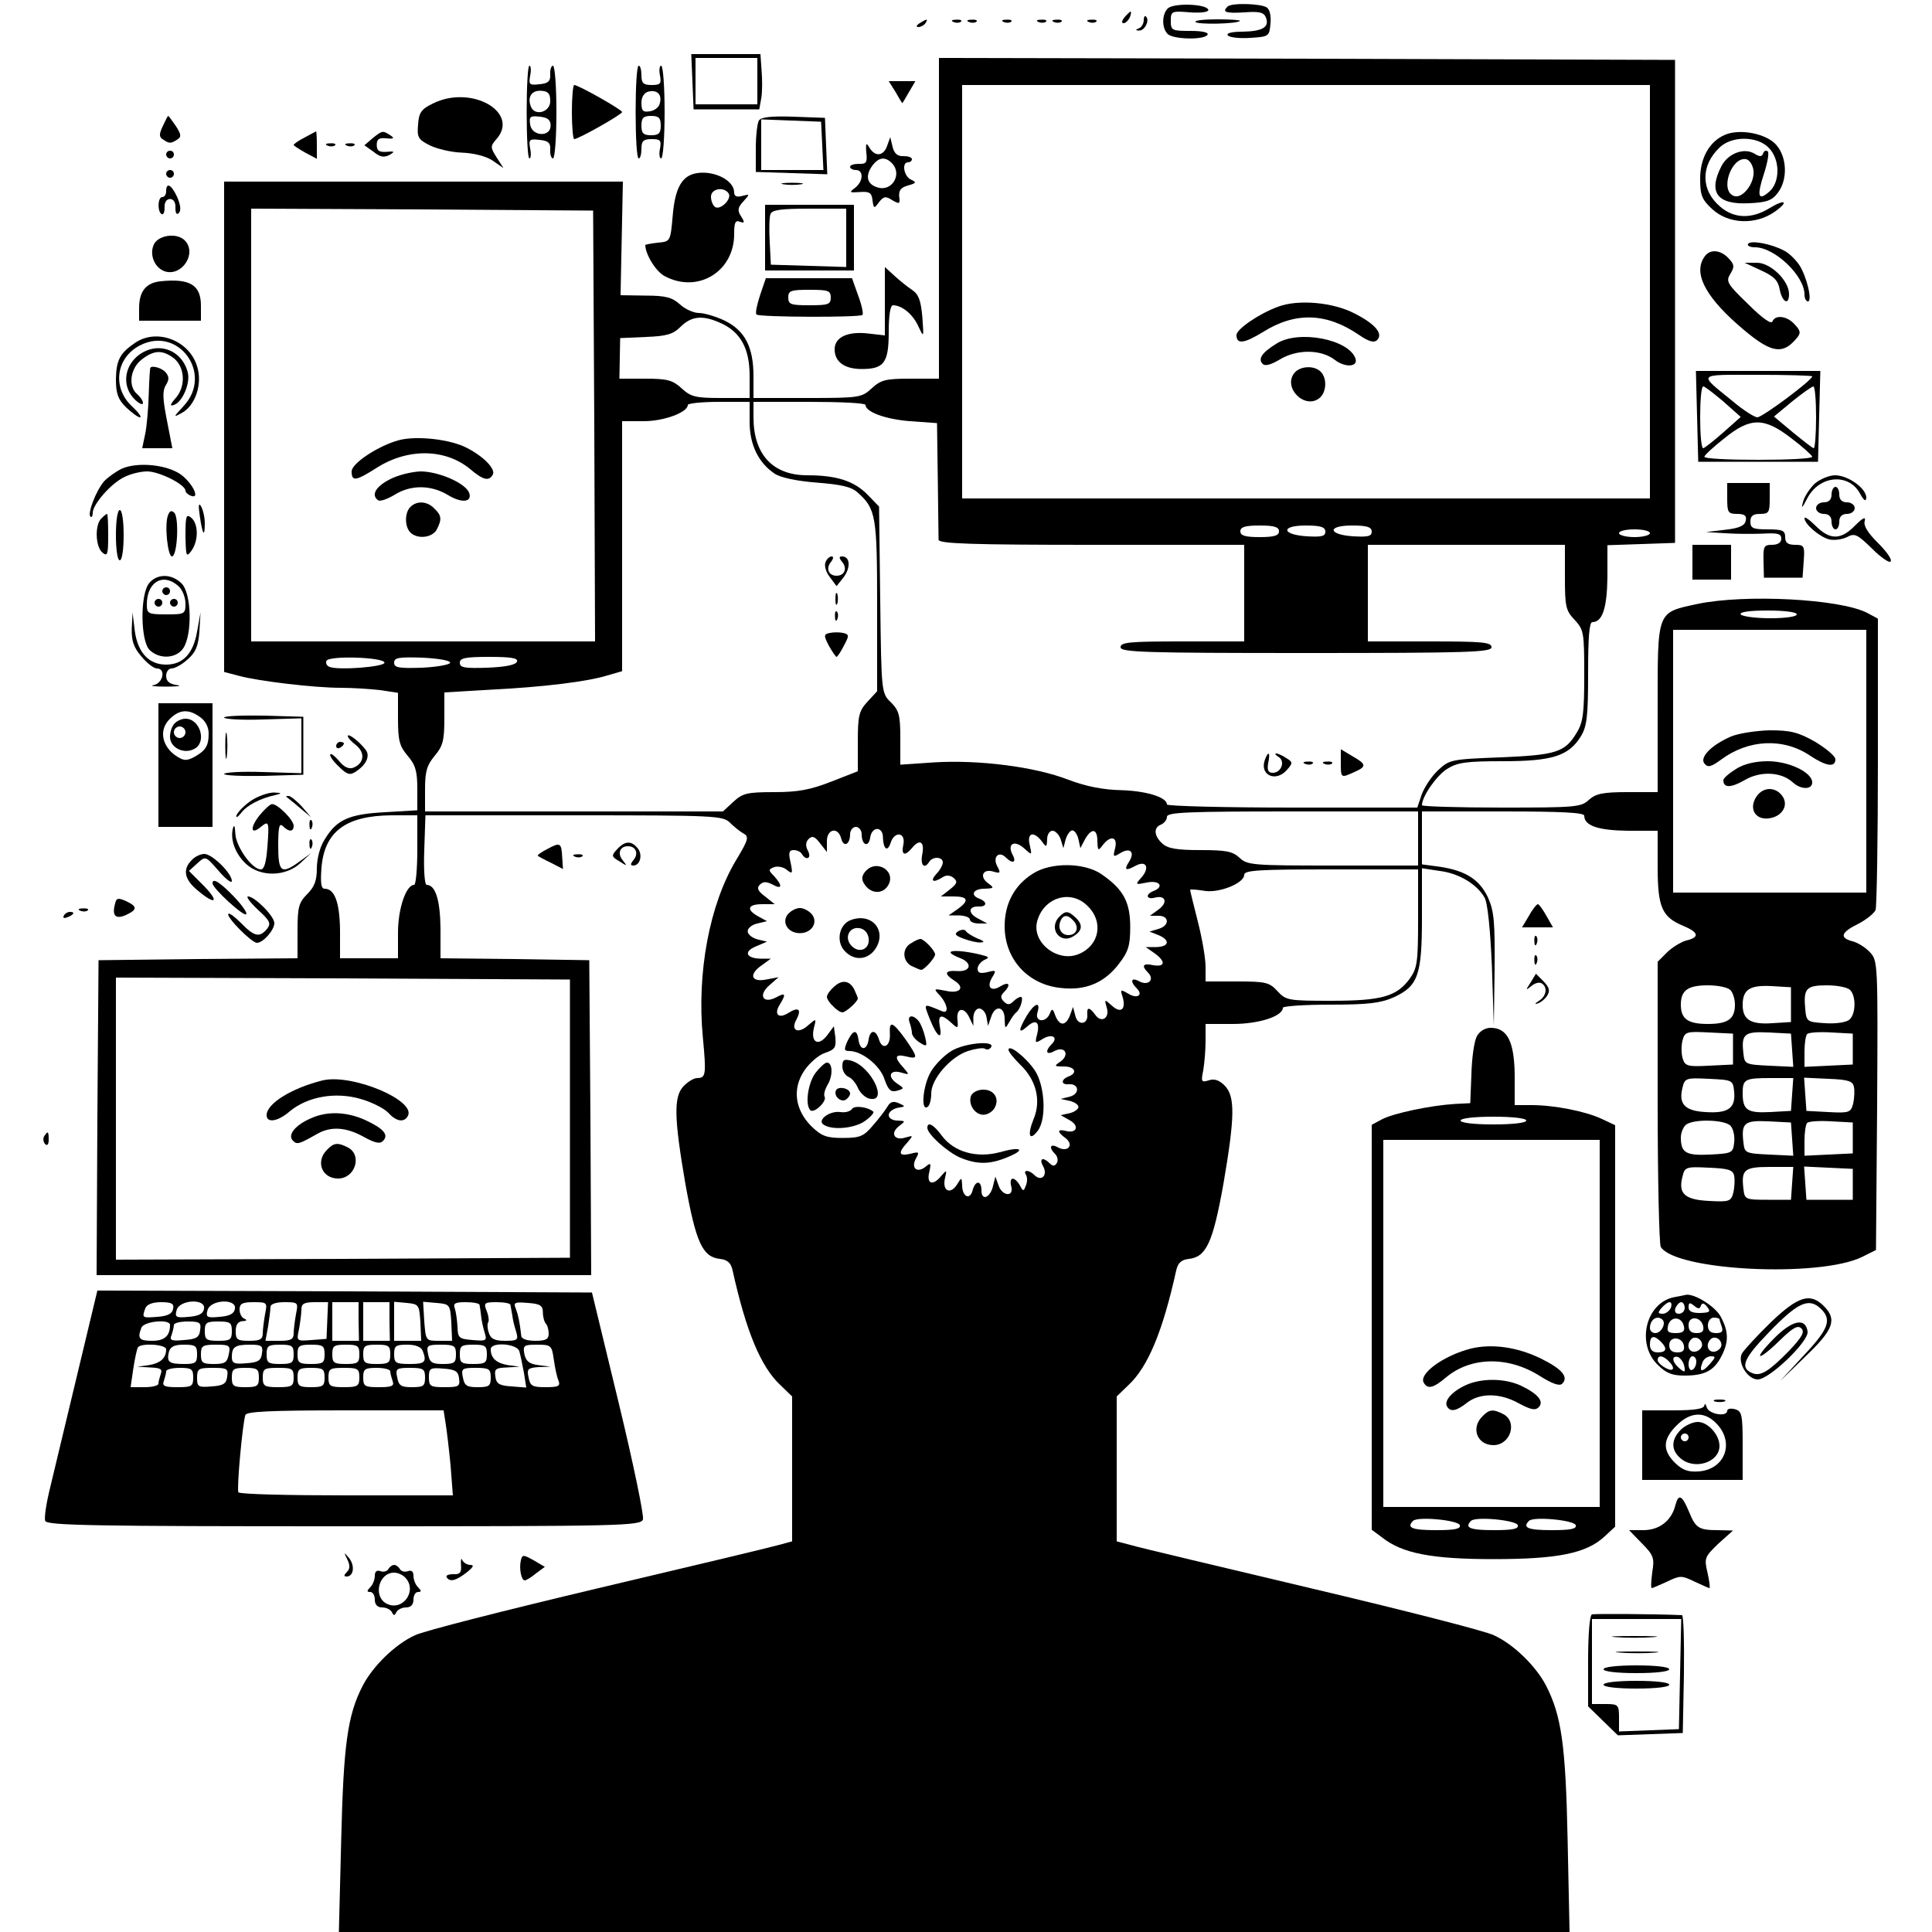 <?xml version="1.0" standalone="no"?>
<!DOCTYPE svg PUBLIC "-//W3C//DTD SVG 20010904//EN"
 "http://www.w3.org/TR/2001/REC-SVG-20010904/DTD/svg10.dtd">
<svg version="1.0" xmlns="http://www.w3.org/2000/svg"
 width="500pt" height="500pt" viewBox="0 0 500 500"
 preserveAspectRatio="xMidYMid meet">

<g transform="translate(0,500) scale(0.1,-0.1)"
fill="#000000" stroke="none">
<path d="M3022 4978 c-15 -15 -16 -50 0 -66 14 -14 94 -16 103 -2 4 6 -13 10
-44 10 -48 0 -51 1 -51 26 0 25 2 26 50 22 30 -2 49 1 47 7 -5 15 -90 18 -105
3z"/>
<path d="M3177 4983 c-15 -14 -5 -18 43 -15 39 3 51 0 56 -13 10 -25 -8 -36
-60 -37 -29 0 -44 -4 -38 -10 5 -5 31 -8 58 -6 48 3 49 4 52 37 2 20 -2 37
-10 42 -16 10 -92 12 -101 2z"/>
<path d="M2910 4955 c-7 -9 -8 -15 -2 -15 5 0 12 7 16 15 3 8 4 15 2 15 -2 0
-9 -7 -16 -15z"/>
<path d="M2960 4948 c0 -9 -6 -19 -12 -21 -10 -4 -10 -6 0 -6 14 -1 28 26 18
36 -3 4 -6 -1 -6 -9z"/>
<path d="M2380 4940 c-9 -6 -10 -10 -3 -10 6 0 15 5 18 10 8 12 4 12 -15 0z"/>
<path d="M2468 4943 c7 -3 16 -2 19 1 4 3 -2 6 -13 5 -11 0 -14 -3 -6 -6z"/>
<path d="M2508 4943 c7 -3 16 -2 19 1 4 3 -2 6 -13 5 -11 0 -14 -3 -6 -6z"/>
<path d="M2598 4943 c7 -3 16 -2 19 1 4 3 -2 6 -13 5 -11 0 -14 -3 -6 -6z"/>
<path d="M2688 4943 c7 -3 16 -2 19 1 4 3 -2 6 -13 5 -11 0 -14 -3 -6 -6z"/>
<path d="M2728 4943 c7 -3 16 -2 19 1 4 3 -2 6 -13 5 -11 0 -14 -3 -6 -6z"/>
<path d="M2818 4943 c7 -3 16 -2 19 1 4 3 -2 6 -13 5 -11 0 -14 -3 -6 -6z"/>
<path d="M3094 4943 c7 -7 108 -5 115 3 2 2 -24 4 -59 4 -35 0 -60 -3 -56 -7z"/>
<path d="M1792 4789 l3 -72 85 0 85 0 5 28 c3 16 3 48 1 72 l-3 43 -89 0 -90
0 3 -71z m168 1 l0 -60 -80 0 -80 0 0 60 0 60 80 0 80 0 0 -60z"/>
<path d="M2430 4435 l0 -415 -74 0 c-64 0 -76 -3 -100 -25 -26 -24 -32 -25
-167 -25 l-139 0 0 56 c0 76 -22 118 -74 144 -23 11 -54 20 -67 20 -14 0 -36
10 -49 22 -20 18 -36 23 -89 23 l-65 1 3 147 3 147 -516 0 -516 0 0 -635 0
-634 38 -10 c52 -14 196 -31 263 -31 31 0 77 -3 103 -6 l46 -7 0 -67 c0 -57 4
-71 25 -96 20 -23 25 -40 25 -85 l0 -56 -84 -5 c-93 -5 -125 -19 -156 -71 -12
-18 -20 -50 -20 -74 0 -32 -6 -48 -25 -67 -22 -22 -25 -34 -25 -95 l0 -71
-257 -2 -258 -3 -3 -407 -2 -408 640 0 640 0 -2 408 -3 407 -192 3 -193 2 0
78 c-1 73 -13 112 -36 112 -5 0 -8 40 -6 90 l3 90 385 0 c363 0 385 -1 403
-19 10 -10 26 -23 35 -28 15 -8 13 -16 -19 -69 -69 -115 -102 -292 -86 -459 9
-96 8 -105 -15 -105 -8 0 -23 -9 -34 -20 -27 -27 -26 -81 4 -255 27 -150 44
-188 89 -193 20 -2 29 -11 33 -30 35 -158 73 -249 123 -296 l31 -30 0 -187 0
-188 -37 -10 c-21 -6 -231 -56 -468 -112 -236 -56 -449 -110 -471 -121 -51
-23 -109 -80 -135 -130 -40 -77 -50 -154 -56 -400 l-6 -238 1593 0 1592 0 -5
238 c-5 246 -16 322 -56 400 -26 50 -84 107 -135 130 -22 11 -234 65 -471 121
-236 56 -447 106 -467 112 l-38 10 0 188 0 187 31 30 c50 47 88 138 123 296 4
19 13 28 33 30 45 5 62 43 89 193 30 175 31 228 3 256 -14 14 -27 18 -41 13
-19 -6 -20 -3 -14 26 3 18 6 52 6 76 l0 44 71 0 c67 0 129 20 129 42 0 4 55 8
123 8 98 0 130 4 164 19 63 29 73 57 73 207 l0 127 46 -7 c50 -6 97 -35 116
-69 8 -13 15 -84 19 -177 l5 -155 2 145 c1 123 -1 151 -17 187 -22 47 -58 70
-126 80 l-45 6 0 68 0 69 210 0 c151 0 210 -3 210 -11 0 -26 36 -38 113 -39
l77 0 0 -93 c0 -105 11 -130 66 -153 41 -17 43 -30 8 -38 -14 -4 -37 -18 -50
-31 l-24 -24 0 -363 c0 -200 4 -368 8 -375 39 -62 410 -80 521 -26 l36 18 3
374 c2 369 2 375 -19 397 -11 12 -32 25 -45 28 -34 9 -30 23 15 45 21 11 41
27 45 36 3 9 6 183 6 386 l0 368 -28 15 c-70 36 -315 49 -439 23 -106 -23
-103 -15 -103 -269 l0 -218 -78 0 c-64 0 -82 -4 -100 -20 -20 -19 -35 -20
-227 -20 -113 0 -205 3 -205 6 0 23 38 77 65 94 27 17 50 20 145 20 128 0 170
14 201 64 16 26 19 52 19 164 0 92 3 132 11 132 26 0 38 36 39 117 l0 82 88 3
87 3 0 625 0 625 -952 3 -953 2 0 -415z m1840 -190 l0 -535 -890 0 -890 0 0
535 0 535 890 0 890 0 0 -535z m-2732 -347 l2 -558 -445 0 -445 0 0 560 0 560
443 -2 442 -3 3 -557z m329 265 c50 -23 73 -66 73 -135 l0 -58 -74 0 c-66 0
-78 3 -102 25 -23 21 -36 25 -94 25 l-67 0 1 53 1 52 67 3 c53 2 70 7 89 26
29 29 59 31 106 9z m73 -255 c0 -59 23 -106 65 -134 15 -10 57 -19 109 -23 64
-5 90 -11 106 -26 47 -42 50 -61 50 -294 l0 -220 -25 -27 c-22 -24 -25 -36
-25 -104 l0 -76 -69 -27 c-54 -21 -86 -27 -147 -27 -71 0 -82 -3 -106 -25
l-27 -25 -386 0 -385 0 0 58 c0 46 5 62 25 86 21 25 25 39 25 97 l0 67 118 7
c140 7 252 21 304 37 l38 11 0 324 0 323 56 0 c53 0 114 23 114 42 0 4 36 8
80 8 l80 0 0 -52z m300 44 c0 -18 51 -37 115 -42 l70 -5 2 -145 c1 -80 2 -151
2 -157 1 -10 87 -13 396 -13 l395 0 0 -125 0 -125 -160 0 c-136 0 -160 -2
-160 -15 0 -13 60 -15 480 -15 420 0 480 2 480 15 0 13 -24 15 -160 15 l-160
0 0 125 0 125 255 0 255 0 0 -84 c0 -75 2 -86 25 -110 24 -26 25 -33 25 -144
0 -98 -3 -122 -20 -149 -30 -50 -53 -57 -197 -63 -129 -5 -132 -6 -162 -34
-17 -16 -35 -44 -42 -63 l-11 -33 -324 0 c-178 0 -324 4 -324 8 0 19 -54 35
-117 37 -47 1 -90 9 -138 27 -87 34 -233 52 -347 45 l-88 -6 0 68 c0 59 -3 72
-24 93 -25 24 -25 25 -28 265 l-3 242 -29 30 c-35 36 -80 51 -157 51 -89 0
-139 54 -139 150 l0 40 145 0 c80 0 145 -3 145 -8z m1070 -327 c0 -11 -12 -15
-50 -15 -38 0 -50 4 -50 15 0 11 12 15 50 15 38 0 50 -4 50 -15z m120 -1 c0
-12 -10 -14 -47 -12 -66 4 -70 28 -4 28 39 0 51 -4 51 -16z m120 0 c0 -12 -10
-14 -47 -12 -66 4 -70 28 -4 28 39 0 51 -4 51 -16z m720 -4 c0 -5 -18 -10 -40
-10 -22 0 -40 5 -40 10 0 6 18 10 40 10 22 0 40 -4 40 -10z m380 -210 c0 -6
-30 -10 -69 -10 -39 0 -73 5 -76 10 -4 6 22 10 69 10 44 0 76 -4 76 -10z m180
-380 l0 -340 -250 0 -250 0 0 340 0 340 250 0 250 0 0 -340z m-3835 255 c0
-11 -119 -20 -142 -11 -8 3 -11 11 -8 16 8 14 150 9 150 -5z m170 0 c0 -5 -33
-11 -72 -13 -61 -2 -73 0 -73 13 0 13 12 15 73 13 39 -2 72 -7 72 -13z m173 3
c-3 -9 -30 -14 -76 -16 -60 -2 -72 0 -72 13 0 12 14 15 76 15 56 0 75 -3 72
-12z m2332 -458 l0 -70 -220 0 c-207 0 -222 1 -242 20 -18 17 -36 20 -102 20
-60 0 -84 4 -98 17 -22 20 -23 42 -3 49 8 4 15 12 15 20 0 12 54 14 325 14
l325 0 0 -70z m-2590 -30 c0 -49 -4 -90 -8 -90 -21 0 -42 -61 -42 -124 l0 -66
-75 0 -75 0 0 73 c-1 72 -14 107 -40 107 -9 0 -11 15 -8 55 8 93 63 134 181
135 l67 0 0 -90z m1150 41 c0 -29 18 -35 22 -9 4 30 33 30 33 1 1 -31 12 -39
20 -14 10 31 39 27 33 -4 -6 -28 3 -32 22 -10 20 25 33 17 27 -15 -6 -29 5
-41 18 -20 9 14 35 13 35 -2 0 -6 -7 -20 -17 -30 -17 -19 -8 -24 17 -8 9 6 19
5 28 -2 11 -10 9 -15 -10 -30 l-23 -18 33 0 c38 0 41 -11 10 -33 l-23 -16 28
0 c15 -1 27 -5 27 -11 0 -5 10 -10 23 -10 l22 0 -24 13 c-26 13 -26 32 2 31
21 -1 23 12 2 20 -25 9 -17 26 13 26 25 1 26 2 8 15 -22 17 -12 38 16 29 17
-5 18 -3 9 14 -13 24 4 41 22 23 18 -18 29 -13 17 8 -14 28 6 38 31 15 20 -18
20 -18 14 9 -8 32 10 37 31 10 12 -17 13 -16 14 5 0 12 6 22 14 22 7 0 17 -10
21 -22 l7 -23 6 23 c4 13 12 23 17 23 6 0 13 -10 16 -23 l5 -23 12 23 c17 30
32 28 32 -5 1 -25 2 -26 14 -10 20 26 39 22 32 -8 -6 -23 -5 -24 13 -13 26 16
39 3 23 -22 -14 -22 -9 -25 18 -10 27 14 36 -6 14 -31 -17 -19 -16 -19 14 -13
33 7 46 -11 17 -22 -22 -9 -18 -23 4 -17 28 7 34 -13 9 -31 l-22 -16 22 0 c29
0 29 -26 0 -34 l-23 -7 23 -9 c31 -13 28 -30 -5 -31 l-28 0 23 -16 c29 -21 28
-36 -3 -31 -27 6 -32 -1 -14 -19 18 -18 1 -35 -22 -23 -21 12 -26 1 -7 -18 18
-18 0 -28 -23 -13 -19 11 -20 10 -14 -8 10 -33 -4 -45 -27 -24 -20 18 -20 17
-14 -4 9 -27 -13 -42 -29 -20 -15 21 -23 22 -21 1 2 -26 -25 -29 -31 -3 l-6
23 -8 -22 c-11 -28 -27 -28 -38 0 -6 18 -9 19 -14 5 -10 -25 -40 -22 -32 3 9
30 -8 24 -28 -9 -22 -38 -22 -48 1 -28 23 21 34 12 26 -20 -6 -23 -5 -24 14
-12 24 15 42 5 24 -13 -19 -19 -14 -30 7 -18 27 14 40 -9 16 -27 -18 -12 -17
-13 8 -13 29 0 37 -17 12 -26 -20 -8 -19 -22 1 -20 27 2 29 -25 3 -32 l-24 -6
23 -5 c13 -3 23 -10 23 -16 0 -5 -10 -13 -23 -16 l-23 -5 23 -13 c26 -14 19
-35 -9 -28 -23 6 -24 -2 -2 -18 23 -17 8 -38 -18 -25 -21 12 -26 1 -8 -17 6
-6 8 -17 4 -23 -5 -8 -10 -9 -18 -1 -18 18 -29 13 -17 -8 12 -23 -5 -40 -23
-22 -14 14 -30 14 -22 1 4 -6 4 -19 0 -28 -6 -16 -7 -16 -16 1 -14 23 -28 22
-22 -3 8 -29 -24 -26 -33 3 l-8 22 -6 -24 c-7 -31 -30 -40 -30 -12 0 27 -16
27 -23 0 -7 -26 -27 -16 -27 14 -1 20 -2 20 -11 5 -17 -30 -40 -23 -34 10 6
25 5 25 -8 10 -22 -28 -40 -23 -32 9 5 23 4 25 -9 14 -22 -18 -39 -5 -26 20
10 18 9 19 -14 13 -30 -7 -33 2 -8 29 16 19 16 19 -5 13 -28 -9 -40 11 -17 29
18 14 18 14 -3 15 -13 0 -23 6 -23 14 0 8 10 16 23 19 21 3 21 4 3 12 -15 6
-22 4 -30 -10 -6 -10 -23 -32 -38 -49 -23 -27 -33 -31 -77 -31 -43 0 -55 5
-82 31 -42 43 -49 97 -17 144 13 19 37 40 53 45 26 9 29 14 27 40 l-4 29 -17
-23 c-23 -30 -43 -19 -35 17 7 27 7 27 -14 9 -26 -24 -47 -14 -31 14 14 27 6
34 -20 18 -26 -17 -39 -4 -23 21 17 28 15 32 -9 19 -34 -18 -48 5 -18 31 l24
21 -32 -6 c-40 -8 -46 14 -10 38 l22 16 -27 0 c-38 1 -44 19 -11 32 l28 12
-25 6 c-14 4 -25 13 -25 21 0 8 11 17 25 20 l25 6 -22 12 c-33 18 -28 32 10
32 l32 0 -25 20 c-19 14 -22 22 -14 30 9 9 17 9 33 1 25 -14 27 -4 5 21 -16
16 -16 18 0 24 9 3 24 0 32 -7 15 -12 16 -10 10 19 -6 25 -4 32 8 32 8 0 18
-4 21 -10 12 -19 26 -11 16 8 -7 13 -6 23 2 31 9 9 16 6 29 -11 l18 -23 0 28
c0 32 29 38 37 7 6 -24 23 -16 23 11 0 10 7 19 15 19 8 0 15 -9 15 -19z m1440
-217 c0 -113 -2 -129 -21 -156 -34 -47 -73 -58 -204 -58 -111 0 -117 1 -139
25 -21 23 -31 25 -105 25 l-81 0 0 38 c0 22 -9 74 -20 117 -11 43 -20 80 -20
82 0 2 15 1 34 -2 39 -8 106 19 106 41 0 12 40 14 225 14 l225 0 0 -126z
m-2195 -519 l0 -360 -587 -3 -588 -2 0 365 0 365 588 -2 587 -3 0 -360z m3003
333 c7 -7 12 -24 12 -38 0 -37 -18 -50 -70 -50 -52 0 -70 13 -70 50 0 37 18
50 70 50 25 0 51 -5 58 -12z m157 -38 l0 -45 -48 -3 c-56 -4 -77 9 -77 47 0
40 18 52 75 49 l50 -3 0 -45z m153 38 c16 -16 15 -63 -2 -77 -8 -7 -36 -11
-63 -9 -46 3 -48 4 -51 36 -5 54 2 62 56 62 26 0 53 -5 60 -12z m-303 -153 l0
-40 -62 -3 c-55 -3 -62 -1 -68 18 -4 12 -4 33 -1 46 6 24 10 25 69 22 l62 -3
0 -40z m153 -3 l3 -43 -63 3 c-61 3 -63 4 -66 31 -6 51 2 58 65 55 l58 -3 3
-43z m157 3 l0 -40 -62 -3 -63 -3 0 39 c0 21 3 42 7 46 4 4 32 6 63 4 l55 -3
0 -40z m-307 -111 c4 -42 -16 -56 -74 -52 -54 3 -70 21 -60 62 6 26 9 27 69
24 61 -3 62 -3 65 -34z m150 -6 l-3 -43 -54 -3 c-59 -3 -71 5 -71 49 0 36 6
39 72 39 l59 0 -3 -42z m160 19 c2 -10 1 -30 -2 -43 -6 -23 -10 -25 -64 -22
l-57 3 -3 43 -3 43 63 -3 c52 -2 63 -6 66 -21z m-319 -101 c7 -8 11 -27 9 -43
-3 -27 -6 -28 -62 -31 -62 -3 -76 4 -76 44 0 11 5 25 12 32 17 17 103 15 117
-2z m159 -34 l3 -43 -63 3 c-61 3 -63 4 -66 31 -6 51 2 58 65 55 l58 -3 3 -43z
m157 3 l0 -40 -62 -3 -63 -3 0 39 c0 21 3 42 7 46 4 4 32 6 63 4 l55 -3 0 -40z
m-307 -98 c2 -10 1 -30 -2 -43 -6 -23 -10 -25 -63 -22 -63 3 -80 19 -69 62 6
26 9 27 69 24 51 -2 62 -6 65 -21z m150 -19 l-3 -43 -60 0 c-58 0 -60 1 -63
28 -6 50 2 57 68 57 l61 0 -3 -42z m157 -3 l0 -40 -60 0 -60 0 -3 43 -3 43 63
-3 63 -3 0 -40z"/>
<path d="M3307 4206 c-49 -18 -107 -58 -107 -73 0 -25 20 -22 69 8 83 52 163
50 247 -7 26 -18 40 -22 48 -14 16 16 -4 41 -57 68 -56 30 -148 38 -200 18z"/>
<path d="M3304 4111 c-39 -24 -49 -40 -36 -53 6 -6 21 -2 43 11 45 28 108 27
143 0 27 -21 61 -19 54 3 -17 50 -147 75 -204 39z"/>
<path d="M3350 4035 c-31 -38 27 -96 65 -65 18 15 20 51 3 68 -17 17 -53 15
-68 -3z"/>
<path d="M1033 3861 c-53 -14 -123 -60 -123 -81 0 -27 11 -25 66 10 81 51 178
49 242 -5 32 -27 47 -31 57 -14 9 14 -22 47 -67 70 -42 22 -129 32 -175 20z"/>
<path d="M1008 3759 c-37 -19 -48 -41 -29 -54 6 -3 25 4 43 15 42 26 94 25
137 -1 36 -22 64 -19 55 6 -10 25 -79 55 -126 55 -24 -1 -60 -10 -80 -21z"/>
<path d="M1062 3688 c-15 -15 -15 -51 0 -66 18 -18 56 -14 68 7 14 27 13 37
-6 55 -18 19 -45 21 -62 4z"/>
<path d="M2136 3544 c-3 -9 2 -26 12 -38 l17 -23 19 24 c18 25 16 53 -5 53 -8
0 -8 -4 1 -15 13 -16 6 -35 -15 -35 -21 0 -28 19 -15 35 7 9 8 15 2 15 -5 0
-13 -7 -16 -16z"/>
<path d="M2162 3450 c0 -14 2 -19 5 -12 2 6 2 18 0 25 -3 6 -5 1 -5 -13z"/>
<path d="M2161 3404 c0 -11 3 -14 6 -6 3 7 2 16 -1 19 -3 4 -6 -2 -5 -13z"/>
<path d="M2148 3362 c-16 -3 -17 -6 -3 -33 9 -16 18 -29 20 -29 2 0 11 13 19
29 14 26 14 29 -2 33 -9 2 -25 2 -34 0z"/>
<path d="M3470 3026 c0 -40 0 -40 35 -24 32 14 32 20 -5 41 l-30 18 0 -35z"/>
<path d="M3274 3035 c-16 -41 28 -61 57 -27 15 17 15 20 -2 30 -10 7 -22 12
-26 12 -5 0 -2 -4 6 -9 18 -11 7 -41 -15 -41 -12 0 -15 7 -12 25 6 28 1 33 -8
10z"/>
<path d="M3378 3023 c7 -3 16 -2 19 1 4 3 -2 6 -13 5 -11 0 -14 -3 -6 -6z"/>
<path d="M3428 3023 c7 -3 16 -2 19 1 4 3 -2 6 -13 5 -11 0 -14 -3 -6 -6z"/>
<path d="M4480 3094 c-51 -22 -82 -54 -69 -70 9 -11 17 -9 43 10 71 53 162 57
231 10 41 -27 65 -31 65 -9 0 8 -24 28 -52 45 -44 25 -64 30 -118 30 -36 -1
-81 -8 -100 -16z"/>
<path d="M4493 3010 c-18 -11 -33 -24 -33 -29 0 -21 20 -20 55 0 40 24 95 22
125 -6 21 -19 50 -19 50 0 0 26 -60 55 -115 55 -32 0 -62 -7 -82 -20z"/>
<path d="M4546 2939 c-21 -31 -4 -61 31 -57 34 4 52 32 37 56 -17 26 -50 27
-68 1z"/>
<path d="M2239 2744 c-9 -11 -10 -20 -2 -32 15 -24 44 -27 59 -7 28 38 -27 75
-57 39z"/>
<path d="M2673 2739 c-48 -30 -73 -78 -73 -136 0 -86 61 -152 147 -160 63 -7
112 14 149 63 24 31 29 47 29 95 0 65 -18 98 -75 137 -44 30 -131 31 -177 1z
m142 -84 c42 -41 30 -102 -23 -124 -54 -23 -122 29 -108 84 16 62 87 85 131
40z"/>
<path d="M2742 2628 c-30 -30 1 -73 36 -51 23 14 25 29 7 47 -20 19 -27 20
-43 4z m38 -13 c13 -16 6 -35 -15 -35 -18 0 -28 17 -21 35 7 19 20 19 36 0z"/>
<path d="M2039 2634 c-17 -21 0 -49 31 -49 31 0 48 28 31 49 -8 9 -21 16 -31
16 -10 0 -23 -7 -31 -16z"/>
<path d="M2202 2619 c-30 -11 -39 -54 -17 -79 25 -28 61 -25 81 5 30 47 -10
94 -64 74z m46 -47 c4 -28 -24 -41 -44 -20 -20 20 -7 50 20 46 13 -2 22 -12
24 -26z"/>
<path d="M2480 2590 c-11 -7 -8 -11 13 -19 16 -6 36 -11 45 -10 11 0 9 4 -8
10 -13 6 -27 14 -30 19 -3 5 -11 5 -20 0z"/>
<path d="M2358 2559 c-24 -13 -23 -46 1 -59 11 -5 22 -10 25 -10 8 0 36 31 36
40 0 10 -29 40 -38 40 -4 0 -15 -5 -24 -11z"/>
<path d="M2460 2535 c0 -3 12 -10 26 -15 32 -13 26 -36 -10 -33 -31 2 -34 -7
-6 -25 29 -18 14 -35 -23 -26 -31 6 -32 6 -14 -13 20 -23 23 -48 5 -40 -51 21
-48 22 -31 -22 18 -45 33 -55 25 -16 -5 29 4 32 30 8 17 -16 18 -15 16 7 -4
31 16 36 30 8 l11 -23 0 23 c1 12 7 22 15 22 8 0 17 -10 19 -22 l4 -23 8 23
c10 32 35 28 35 -5 1 -26 1 -27 12 -8 6 11 14 22 18 25 11 8 20 40 12 40 -5 0
-13 -5 -20 -12 -9 -9 -15 -9 -24 0 -9 9 -9 15 0 24 19 19 14 29 -8 16 -25 -16
-38 -3 -22 23 11 18 10 19 -13 13 -18 -4 -25 -2 -25 9 0 8 8 18 18 23 14 6 12
8 -13 14 -38 9 -75 12 -75 5z"/>
<path d="M2156 2444 c-9 -8 -16 -19 -16 -24 0 -5 7 -16 16 -24 8 -9 19 -16 24
-16 9 0 40 28 40 36 0 3 -5 14 -10 25 -13 23 -33 24 -54 3z"/>
<path d="M2354 2354 c3 -9 6 -21 6 -27 0 -7 9 -18 20 -25 19 -12 20 -11 14 15
-4 16 -11 34 -17 41 -14 17 -30 15 -23 -4z"/>
<path d="M2303 2324 c2 -32 -19 -43 -28 -15 -8 27 -23 27 -27 1 -4 -29 -22
-30 -26 -2 -4 29 -14 28 -29 -3 -9 -21 -9 -25 5 -25 33 0 80 -38 91 -73 10
-28 16 -34 32 -30 20 6 20 6 -1 20 -25 18 -16 36 13 27 21 -6 21 -6 5 13 -25
27 -22 36 7 29 32 -8 31 -3 -2 45 -33 45 -42 49 -40 13z"/>
<path d="M2462 2280 c-18 -11 -41 -34 -52 -52 -21 -34 -28 -104 -10 -93 6 3
10 19 10 35 0 38 50 95 95 110 19 6 39 9 44 6 5 -4 12 -2 16 4 11 18 -69 11
-103 -10z"/>
<path d="M2610 2283 c0 -5 14 -22 30 -38 42 -40 55 -93 35 -141 -17 -42 -11
-59 11 -30 23 31 18 117 -8 156 -24 35 -68 69 -68 53z"/>
<path d="M2180 2240 c0 -11 7 -23 16 -27 8 -3 19 -16 24 -28 5 -12 18 -25 29
-28 52 -13 6 83 -46 98 -19 5 -23 2 -23 -15z"/>
<path d="M2111 2224 c-20 -26 -28 -83 -14 -97 9 -10 44 23 37 35 -3 5 1 19 8
31 14 23 13 57 -2 57 -5 0 -18 -12 -29 -26z"/>
<path d="M2164 2179 c-8 -14 11 -33 25 -25 6 4 11 11 11 16 0 13 -29 20 -36 9z"/>
<path d="M2513 2164 c-8 -22 10 -49 32 -49 10 0 22 7 28 16 15 24 1 49 -28 49
-15 0 -28 -7 -32 -16z"/>
<path d="M2205 2130 c-4 -6 -17 -10 -30 -8 -29 4 -62 -22 -43 -33 23 -15 82
-9 108 11 14 10 23 21 20 23 -13 12 -49 17 -55 7z"/>
<path d="M2400 2081 c0 -16 51 -62 85 -77 44 -18 76 -18 122 1 49 20 37 29
-20 13 -60 -16 -118 1 -149 42 -21 29 -38 39 -38 21z"/>
<path d="M835 2204 c-80 -20 -145 -60 -145 -90 0 -21 29 -17 60 10 46 38 118
51 183 32 29 -8 62 -25 72 -36 20 -22 40 -26 50 -9 25 40 -143 111 -220 93z"/>
<path d="M805 2106 c-40 -17 -62 -43 -47 -58 11 -11 16 -9 62 17 36 21 76 18
121 -7 29 -16 42 -19 50 -11 16 16 2 32 -45 54 -48 22 -99 24 -141 5z"/>
<path d="M846 2024 c-30 -30 -13 -74 29 -74 44 0 63 60 26 80 -27 14 -37 13
-55 -6z"/>
<path d="M1363 4710 c0 -66 3 -120 7 -120 4 0 5 12 2 26 -4 23 -2 25 24 22 23
-2 29 -8 28 -25 -1 -13 3 -23 7 -23 5 0 9 54 9 120 0 66 -4 120 -9 120 -4 0
-8 -10 -7 -22 1 -18 -5 -24 -28 -26 -26 -3 -28 -1 -24 22 3 14 2 26 -2 26 -4
0 -7 -54 -7 -120z m61 29 c1 -29 -40 -41 -50 -15 -10 25 2 43 27 41 18 -1 23
-8 23 -26z m1 -64 c0 -31 -49 -28 -53 3 -3 20 0 23 25 20 20 -2 28 -8 28 -23z"/>
<path d="M1645 4710 c0 -66 3 -120 8 -120 4 0 7 11 7 25 0 20 5 25 26 25 23 0
26 -3 22 -25 -3 -14 -1 -25 3 -25 5 0 9 54 9 120 0 66 -4 120 -9 120 -4 0 -6
-11 -3 -25 4 -22 1 -25 -22 -25 -21 0 -26 5 -26 25 0 14 -3 25 -7 25 -5 0 -8
-54 -8 -120z m63 24 c-2 -11 -13 -20 -26 -22 -18 -3 -22 1 -22 22 0 15 7 26
18 29 23 5 35 -7 30 -29z m2 -59 c0 -20 -5 -25 -25 -25 -20 0 -25 5 -25 25 0
20 5 25 25 25 20 0 25 -5 25 -25z"/>
<path d="M2317 4763 c9 -16 17 -29 18 -30 0 -1 8 12 17 28 l17 29 -35 0 -34 0
17 -27z"/>
<path d="M1480 4710 c0 -38 3 -70 6 -70 11 0 124 64 124 70 0 6 -113 70 -124
70 -3 0 -6 -31 -6 -70z"/>
<path d="M1120 4732 c-29 -14 -36 -23 -38 -54 -3 -33 0 -39 30 -54 18 -9 55
-18 83 -19 30 -1 62 -9 79 -20 l29 -20 -18 28 c-16 25 -16 29 -1 46 63 70 -64
143 -164 93z"/>
<path d="M421 4673 c-10 -21 -9 -28 1 -34 16 -11 20 -11 37 0 11 7 10 13 -4
35 -10 14 -18 26 -20 26 -1 0 -7 -12 -14 -27z"/>
<path d="M1964 4688 c-4 -6 -8 -39 -8 -72 l0 -61 93 -3 92 -3 -3 73 -3 73 -82
3 c-56 2 -84 -1 -89 -10z m164 -65 l3 -63 -81 0 -80 0 0 65 0 66 78 -3 77 -3
3 -62z"/>
<path d="M788 4644 c-16 -8 -28 -17 -28 -19 0 -2 14 -11 30 -20 l30 -16 0 36
c0 19 -1 35 -2 35 -2 -1 -15 -8 -30 -16z"/>
<path d="M964 4642 l-21 -18 24 -17 c17 -14 27 -15 41 -8 15 9 13 10 -8 8 -19
-1 -25 3 -25 18 0 15 6 19 25 17 19 -2 22 0 10 8 -20 13 -21 12 -46 -8z"/>
<path d="M4464 4651 c-40 -17 -64 -60 -64 -113 0 -43 4 -54 31 -79 42 -39 112
-42 162 -7 38 27 27 34 -14 9 -46 -28 -91 -27 -127 4 -51 43 -51 107 -1 154
32 30 98 29 127 -2 29 -30 29 -87 2 -112 -30 -27 -34 -13 -15 45 9 28 14 54
10 58 -4 4 -10 2 -12 -5 -3 -9 -9 -9 -22 -1 -27 17 -69 1 -86 -32 -35 -68 -11
-100 71 -96 46 2 60 7 75 27 26 34 24 92 -4 124 -25 29 -94 43 -133 26z m74
-92 c4 -33 -29 -75 -51 -66 -37 14 -6 102 32 95 9 -2 17 -15 19 -29z"/>
<path d="M2296 4623 c-9 -27 -31 -30 -46 -5 -8 14 -10 12 -8 -13 3 -25 0 -30
-19 -29 -13 0 -23 -3 -23 -8 0 -4 7 -8 15 -8 21 0 19 -30 -2 -46 -16 -12 -15
-13 12 -11 25 2 31 -2 33 -21 3 -22 4 -23 17 -5 12 15 17 16 34 5 19 -11 21
-10 18 10 -1 16 5 23 23 28 21 6 23 8 8 15 -19 8 -25 45 -8 45 6 0 10 4 10 8
0 5 -10 8 -22 8 -15 -1 -24 7 -28 24 l-6 25 -8 -22z m12 -45 c28 -28 1 -75
-37 -63 -27 8 -32 29 -15 54 17 24 34 27 52 9z"/>
<path d="M848 4623 c7 -3 16 -2 19 1 4 3 -2 6 -13 5 -11 0 -14 -3 -6 -6z"/>
<path d="M898 4623 c7 -3 16 -2 19 1 4 3 -2 6 -13 5 -11 0 -14 -3 -6 -6z"/>
<path d="M430 4600 c0 -5 5 -10 10 -10 6 0 10 5 10 10 0 6 -4 10 -10 10 -5 0
-10 -4 -10 -10z"/>
<path d="M430 4550 c0 -5 5 -10 10 -10 6 0 10 5 10 10 0 6 -4 10 -10 10 -5 0
-10 -4 -10 -10z"/>
<path d="M1804 4552 c-39 -6 -57 -38 -63 -110 -6 -67 -6 -67 -38 -70 -18 -2
-33 -5 -33 -6 0 -24 28 -70 51 -81 85 -45 179 12 179 109 0 30 3 37 15 32 12
-4 13 -2 3 14 -10 15 -9 23 6 39 17 19 17 19 -3 14 -14 -4 -21 -1 -21 9 0 31
-51 57 -96 50z m82 -53 c8 -14 -21 -43 -35 -35 -6 4 -11 16 -11 27 0 21 34 27
46 8z"/>
<path d="M2028 4523 c12 -2 32 -2 45 0 12 2 2 4 -23 4 -25 0 -35 -2 -22 -4z"/>
<path d="M430 4505 c0 -8 -4 -15 -10 -15 -12 0 -13 -37 -2 -44 5 -3 8 5 8 17
-1 13 5 22 14 22 9 0 15 -9 14 -23 0 -14 3 -19 9 -13 6 6 4 21 -4 40 -15 33
-29 41 -29 16z"/>
<path d="M1980 4385 l0 -85 115 0 115 0 0 85 0 85 -115 0 -115 0 0 -85z m210
0 l0 -76 -97 3 -98 3 -3 59 c-2 32 -1 65 2 72 4 11 29 14 101 14 l95 0 0 -75z"/>
<path d="M399 4369 c-14 -27 1 -64 30 -72 44 -11 81 49 49 81 -20 20 -66 14
-79 -9z"/>
<path d="M4524 4369 c-3 -5 5 -9 18 -9 51 0 128 -74 128 -122 0 -10 4 -18 9
-18 12 0 -3 65 -23 95 -9 13 -26 30 -38 36 -33 18 -87 28 -94 18z"/>
<path d="M4413 4338 c-32 -41 -3 -101 83 -177 85 -75 116 -82 154 -36 11 13
10 19 -5 35 -20 23 -51 26 -58 8 -3 -8 -27 9 -63 45 -54 52 -58 59 -46 78 11
18 11 24 -4 40 -20 22 -47 25 -61 7z"/>
<path d="M4558 4300 c33 -15 44 -26 48 -50 7 -33 24 -41 24 -11 0 35 -48 81
-83 81 l-32 0 43 -20z"/>
<path d="M2290 4221 l0 -89 -44 5 c-53 6 -86 -10 -86 -41 0 -32 25 -51 70 -51
58 0 70 16 70 96 0 42 4 69 11 69 23 0 51 -23 65 -53 15 -32 15 -32 11 23 -4
42 -9 58 -27 70 -12 8 -33 25 -46 37 l-24 22 0 -88z"/>
<path d="M415 4272 c-37 -4 -55 -26 -55 -69 l0 -33 80 0 80 0 0 39 c0 54 -29
71 -105 63z"/>
<path d="M1967 4236 c-8 -25 -13 -47 -9 -50 7 -7 267 -8 274 -1 3 3 -2 26 -11
50 l-16 45 -111 0 -112 0 -15 -44z m183 -6 c0 -18 -7 -20 -55 -20 -48 0 -55 2
-55 20 0 18 7 20 55 20 48 0 55 -2 55 -20z"/>
<path d="M350 4113 c-40 -27 -49 -45 -50 -94 0 -37 5 -52 26 -73 15 -14 31
-26 36 -26 6 0 -4 13 -21 29 -51 48 -41 125 21 157 100 52 191 -74 113 -157
-26 -28 -27 -30 -7 -19 37 18 57 76 42 122 -20 67 -104 99 -160 61z"/>
<path d="M354 4077 c-34 -30 -37 -79 -6 -110 12 -12 22 -16 22 -10 0 6 -7 16
-15 23 -24 20 -18 66 11 89 33 26 55 26 85 3 28 -24 30 -73 3 -103 -14 -16
-15 -21 -4 -17 22 7 43 56 36 84 -16 62 -83 83 -132 41z"/>
<path d="M389 4048 c-1 -2 -3 -32 -4 -68 -1 -36 -5 -82 -9 -102 l-8 -38 39 0
39 0 -14 72 c-11 56 -12 76 -3 91 9 14 9 22 0 33 -10 12 -36 19 -40 12z"/>
<path d="M4392 3923 l3 -118 155 0 155 0 3 118 3 117 -161 0 -161 0 3 -117z
m298 103 c0 -10 -129 -106 -142 -106 -7 0 -36 18 -63 41 -91 74 -96 69 63 69
78 0 142 -2 142 -4z m-230 -65 l45 -40 -45 -40 c-25 -22 -48 -40 -52 -41 -5 0
-8 36 -8 80 0 44 3 80 8 80 4 0 27 -18 52 -39z m240 -41 c0 -44 -3 -80 -6 -80
-3 0 -27 19 -54 41 l-49 41 47 39 c26 21 50 38 55 39 4 0 7 -36 7 -80z m-63
-55 c29 -22 52 -43 53 -47 0 -5 -63 -8 -140 -8 -77 0 -140 3 -139 8 0 4 24 26
52 48 68 55 103 54 174 -1z"/>
<path d="M315 3787 c-16 -8 -37 -23 -46 -33 -21 -25 -43 -83 -35 -91 3 -3 6 1
6 10 0 21 46 75 81 92 15 8 42 15 60 15 31 0 99 -34 99 -50 0 -4 6 -10 14 -13
25 -10 5 32 -26 55 -37 26 -112 33 -153 15z"/>
<path d="M4696 3748 c-13 -13 -27 -34 -30 -48 -5 -18 -2 -15 11 10 31 60 108
67 137 12 10 -18 15 -21 16 -10 0 24 -47 58 -81 58 -15 0 -39 -10 -53 -22z"/>
<path d="M4470 3710 c0 -36 2 -40 26 -40 19 0 25 -5 22 -17 -2 -13 -16 -20
-53 -24 l-50 -6 50 -3 c28 -2 71 -2 98 -1 37 2 47 0 47 -13 0 -10 -9 -16 -24
-16 -21 0 -23 -4 -22 -42 l1 -43 50 0 50 0 3 43 c3 39 1 42 -22 42 -19 0 -26
5 -26 20 0 17 -7 20 -45 20 -38 0 -45 3 -45 20 0 15 7 20 25 20 23 0 25 4 25
40 l0 40 -55 0 -55 0 0 -40z"/>
<path d="M4740 3720 c0 -13 -7 -20 -20 -20 -11 0 -20 -7 -20 -15 0 -8 9 -15
20 -15 13 0 20 -7 20 -20 0 -11 5 -20 10 -20 6 0 10 9 10 20 0 13 7 20 20 20
11 0 20 7 20 15 0 8 -9 15 -20 15 -13 0 -20 7 -20 20 0 11 -4 20 -10 20 -5 0
-10 -9 -10 -20z"/>
<path d="M517 3665 c7 -49 13 -58 13 -19 0 16 -5 36 -10 44 -6 10 -7 2 -3 -25z"/>
<path d="M300 3615 c0 -37 4 -65 10 -65 6 0 10 28 10 65 0 37 -4 65 -10 65 -6
0 -10 -28 -10 -65z"/>
<path d="M435 3667 c-10 -24 -1 -107 10 -107 14 0 19 100 6 113 -7 7 -12 5
-16 -6z"/>
<path d="M262 3658 c-17 -17 -15 -73 3 -88 13 -11 15 -5 15 44 0 31 -1 56 -3
56 -2 0 -8 -5 -15 -12z"/>
<path d="M480 3614 c1 -54 2 -57 15 -40 19 26 19 70 0 86 -13 11 -15 5 -15
-46z"/>
<path d="M4670 3659 c0 -15 38 -48 64 -55 13 -3 34 0 46 6 20 11 27 7 65 -30
23 -23 45 -38 48 -33 4 6 -12 27 -33 48 -27 27 -38 45 -34 57 3 12 -5 8 -25
-12 -37 -38 -65 -38 -102 -1 -16 16 -29 25 -29 20z"/>
<path d="M4380 3545 l0 -45 50 0 50 0 0 45 0 45 -50 0 -50 0 0 -45z"/>
<path d="M387 3492 c-25 -27 -24 -153 1 -175 26 -24 68 -21 86 5 24 35 22 142
-4 168 -25 25 -62 26 -83 2z m75 -9 c10 -9 18 -29 18 -45 0 -27 -2 -28 -50
-28 -47 0 -50 2 -50 26 0 58 42 83 82 47z"/>
<path d="M420 3470 c0 -5 5 -10 10 -10 6 0 10 5 10 10 0 6 -4 10 -10 10 -5 0
-10 -4 -10 -10z"/>
<path d="M400 3440 c0 -5 5 -10 10 -10 6 0 10 5 10 10 0 6 -4 10 -10 10 -5 0
-10 -4 -10 -10z"/>
<path d="M440 3440 c0 -5 5 -10 10 -10 6 0 10 5 10 10 0 6 -4 10 -10 10 -5 0
-10 -4 -10 -10z"/>
<path d="M341 3373 c-1 -31 5 -49 25 -72 14 -17 32 -31 40 -31 24 0 16 -38 -8
-43 -13 -2 2 -4 32 -4 30 0 43 2 28 4 -20 3 -28 10 -28 24 0 10 6 19 14 19 8
0 27 10 41 23 21 18 28 34 31 72 l3 50 -9 -50 c-10 -57 -37 -85 -80 -85 -44 0
-73 30 -81 86 l-6 49 -2 -42z"/>
<path d="M410 3020 l0 -160 70 0 70 0 0 160 0 160 -70 0 -70 0 0 -160z m108
124 c13 -9 22 -25 22 -42 0 -33 -8 -45 -39 -62 -20 -10 -27 -9 -50 7 -33 26
-39 65 -12 92 25 25 49 27 79 5z"/>
<path d="M452 3128 c-7 -7 -12 -22 -12 -35 0 -28 36 -46 63 -31 33 17 15 78
-23 78 -9 0 -21 -5 -28 -12z m28 -23 c0 -8 -7 -15 -15 -15 -8 0 -15 7 -15 15
0 8 7 15 15 15 8 0 15 -7 15 -15z"/>
<path d="M580 3143 c0 -4 45 -7 100 -5 l100 3 0 -71 0 -71 -100 3 c-55 2 -100
-1 -100 -5 0 -4 46 -6 103 -5 l102 3 0 75 0 75 -102 3 c-57 1 -103 -1 -103 -5z"/>
<path d="M583 3070 c0 -30 2 -43 4 -27 2 15 2 39 0 55 -2 15 -4 2 -4 -28z"/>
<path d="M900 3095 c0 -4 10 -15 22 -24 24 -20 20 -47 -8 -58 -11 -4 -24 2
-36 17 -10 12 -21 21 -23 18 -3 -3 6 -17 21 -31 21 -21 29 -24 43 -15 29 18
40 42 27 58 -16 21 -46 44 -46 35z"/>
<path d="M870 3069 c0 -5 5 -7 10 -4 6 3 10 8 10 11 0 2 -4 4 -10 4 -5 0 -10
-5 -10 -11z"/>
<path d="M650 2928 c-19 -13 -35 -30 -38 -38 -2 -8 3 -5 12 6 15 20 49 38 91
47 15 4 14 5 -6 6 -14 0 -41 -9 -59 -21z"/>
<path d="M741 2938 c2 -2 18 -14 34 -28 l30 -25 -24 28 c-14 15 -29 27 -34 27
-6 0 -8 -1 -6 -2z"/>
<path d="M671 2889 c-25 -32 -22 -51 4 -29 21 17 22 14 17 -52 -3 -39 -8 -58
-17 -58 -23 0 -65 60 -66 93 -1 19 -3 24 -6 14 -8 -30 6 -67 34 -93 37 -34
102 -33 140 2 l28 26 -29 -21 c-48 -35 -56 -29 -56 41 0 48 3 59 12 50 16 -16
28 -15 28 1 0 15 -42 57 -56 56 -5 0 -20 -14 -33 -30z"/>
<path d="M801 2864 c0 -11 3 -14 6 -6 3 7 2 16 -1 19 -3 4 -6 -2 -5 -13z"/>
<path d="M801 2814 c0 -11 3 -14 6 -6 3 7 2 16 -1 19 -3 4 -6 -2 -5 -13z"/>
<path d="M1417 2803 c-16 -8 -27 -16 -25 -18 1 -1 17 -10 34 -18 l31 -16 -2
30 c-2 38 -5 40 -38 22z"/>
<path d="M1597 2802 c-15 -16 -15 -19 6 -31 20 -13 21 -13 9 2 -15 18 -8 37
13 37 21 0 28 -19 15 -35 -9 -11 -9 -15 -1 -15 18 0 25 29 11 45 -16 20 -33
19 -53 -3z"/>
<path d="M496 2774 c-24 -24 -19 -50 15 -78 47 -40 58 -31 16 12 l-38 38 22
20 c21 19 21 19 55 -20 19 -22 34 -33 34 -26 0 20 -51 70 -71 70 -10 0 -25 -7
-33 -16z"/>
<path d="M1488 2783 c7 -3 16 -2 19 1 4 3 -2 6 -13 5 -11 0 -14 -3 -6 -6z"/>
<path d="M550 2714 c0 -13 81 -87 87 -80 4 3 -11 24 -32 46 -36 37 -55 49 -55
34z"/>
<path d="M298 2662 c-9 -32 1 -42 28 -30 30 14 30 22 0 36 -20 9 -25 8 -28 -6z"/>
<path d="M667 2646 c32 -29 35 -36 24 -50 -19 -23 -33 -20 -66 14 -16 16 -31
28 -34 25 -7 -7 60 -75 74 -75 16 0 45 33 45 51 0 18 -51 69 -68 69 -6 0 5
-15 25 -34z"/>
<path d="M3957 2630 l-18 -30 40 0 40 0 -17 30 c-9 16 -19 30 -22 30 -3 0 -14
-13 -23 -30z"/>
<path d="M208 2643 c7 -3 16 -2 19 1 4 3 -2 6 -13 5 -11 0 -14 -3 -6 -6z"/>
<path d="M165 2630 c-3 -6 1 -7 9 -4 18 7 21 14 7 14 -6 0 -13 -4 -16 -10z"/>
<path d="M3971 2564 c0 -11 3 -14 6 -6 3 7 2 16 -1 19 -3 4 -6 -2 -5 -13z"/>
<path d="M3971 2514 c0 -11 3 -14 6 -6 3 7 2 16 -1 19 -3 4 -6 -2 -5 -13z"/>
<path d="M3961 2457 c-13 -20 -13 -21 2 -9 9 8 21 11 27 7 16 -10 12 -33 -7
-45 -11 -7 -12 -10 -4 -7 8 2 19 11 25 20 8 13 6 21 -9 37 l-20 20 -14 -23z"/>
<path d="M3822 2318 c-7 -13 -13 -57 -14 -98 l-3 -75 -40 -2 c-64 -4 -157 -24
-187 -39 l-28 -15 0 -524 0 -524 27 -20 c52 -41 127 -56 288 -56 167 0 241 15
288 59 l27 25 0 519 0 520 -34 16 c-42 20 -124 36 -182 36 l-44 0 0 78 c-1 86
-19 122 -62 122 -15 0 -29 -9 -36 -22z m128 -218 c0 -6 -35 -10 -85 -10 -50 0
-85 4 -85 10 0 6 35 10 85 10 50 0 85 -4 85 -10z m190 -525 l0 -475 -280 0
-280 0 0 475 0 475 280 0 280 0 0 -475z m-362 -522 c3 -10 -14 -13 -62 -13
-61 0 -77 6 -59 24 12 12 116 2 121 -11z m150 0 c3 -10 -14 -13 -62 -13 -61 0
-77 6 -59 24 12 12 116 2 121 -11z m150 0 c3 -10 -14 -13 -62 -13 -61 0 -77 6
-59 24 12 12 116 2 121 -11z"/>
<path d="M3807 1510 c-71 -18 -137 -66 -122 -89 10 -17 25 -13 57 14 64 54
161 56 243 4 32 -20 51 -27 58 -20 17 17 0 38 -55 65 -61 30 -127 39 -181 26z"/>
<path d="M3795 1416 c-36 -16 -59 -41 -50 -56 9 -15 24 -12 52 10 34 26 86 25
134 -2 30 -16 42 -19 51 -10 15 15 -2 35 -46 56 -41 19 -100 20 -141 2z"/>
<path d="M3836 1334 c-30 -30 -13 -74 29 -74 44 0 63 60 26 80 -27 14 -37 13
-55 -6z"/>
<path d="M114 2059 c-3 -6 -2 -15 3 -20 5 -5 9 -1 9 11 0 23 -2 24 -12 9z"/>
<path d="M200 1443 c-29 -120 -60 -251 -70 -292 -10 -40 -16 -79 -13 -87 4
-12 127 -14 773 -14 723 0 769 1 774 18 3 9 -25 145 -63 302 l-69 285 -640 3
-640 2 -52 -217z m248 170 c-2 -13 -14 -19 -41 -21 -39 -3 -40 -3 -31 22 4 10
18 16 41 16 27 0 34 -4 31 -17z m80 0 c-2 -13 -14 -19 -40 -21 -32 -3 -36 -1
-31 17 7 28 76 31 71 4z m80 0 c-2 -13 -14 -19 -40 -21 -32 -3 -36 -1 -31 17
7 28 76 31 71 4z m78 -14 c-3 -17 -6 -40 -6 -50 0 -15 -7 -19 -35 -19 -31 0
-35 3 -35 25 0 17 6 25 18 26 10 0 12 3 5 6 -7 2 -13 13 -13 24 0 15 7 19 36
19 36 0 36 -1 30 -31z m80 0 c-3 -17 -6 -40 -6 -50 0 -15 -7 -19 -36 -19 l-37
0 7 38 c3 20 6 43 6 50 0 7 14 12 36 12 36 0 36 -1 30 -31z m81 -16 l-2 -48
-39 -3 c-39 -3 -39 -3 -32 29 3 17 6 40 6 50 0 15 7 19 35 19 l34 0 -2 -47z
m81 -3 l1 -50 -35 0 -34 0 0 50 0 50 34 0 34 0 0 -50z m80 0 l1 -50 -35 0 -34
0 0 50 0 50 34 0 34 0 0 -50z m80 -2 l2 -48 -35 0 -35 0 0 51 0 50 33 -3 c31
-3 32 -5 35 -50z m80 0 l2 -48 -34 0 c-34 0 -34 0 -38 50 l-3 51 35 -3 c34 -3
35 -4 38 -50z m73 45 c1 -5 3 -17 4 -28 1 -11 5 -30 9 -43 7 -22 5 -23 -31
-20 -35 3 -38 5 -39 34 -1 18 -4 39 -7 48 -5 13 1 16 28 16 19 0 36 -3 36 -7z
m80 0 c1 -5 3 -17 5 -28 1 -11 6 -30 10 -42 6 -21 3 -23 -29 -23 -27 0 -37 5
-42 21 -4 11 -4 23 -2 26 3 3 2 16 -3 29 -9 22 -7 24 25 24 19 0 36 -3 36 -7z
m84 -20 c0 -12 4 -25 8 -29 4 -4 7 -16 7 -26 0 -14 -8 -18 -35 -18 -21 0 -36
5 -36 13 -4 36 -8 54 -14 70 -7 16 -3 18 31 15 32 -2 39 -7 39 -25z m-965 -32
c0 -28 -14 -41 -46 -41 -34 0 -39 6 -28 34 7 17 74 23 74 7z m78 -13 c-2 -19
-10 -24 -42 -26 -32 -3 -38 -1 -32 13 3 9 6 21 6 26 0 5 16 9 36 9 31 0 35 -3
32 -22z m82 -3 c0 -22 -4 -25 -35 -25 -31 0 -35 3 -35 25 0 22 4 25 35 25 31
0 35 -3 35 -25z m-170 -47 c0 -23 -15 -36 -45 -41 l-30 -4 34 -2 c26 -1 32 -4
27 -17 -3 -9 -6 -20 -6 -25 0 -5 -16 -9 -36 -9 l-36 0 7 48 c4 26 9 50 12 55
8 12 73 8 73 -5z m80 -13 c0 -22 -4 -25 -33 -25 -40 0 -46 5 -40 31 4 14 14
19 39 19 30 0 34 -3 34 -25z m82 0 c-4 -21 -10 -25 -38 -25 -30 0 -34 3 -34
25 0 22 4 25 39 25 35 0 38 -2 33 -25z m86 3 c-2 -19 -10 -24 -40 -26 -32 -3
-38 0 -38 16 0 26 8 32 47 32 30 0 34 -3 31 -22z m82 -3 c0 -22 -4 -25 -35
-25 -31 0 -35 3 -35 25 0 22 4 25 35 25 31 0 35 -3 35 -25z m80 0 c0 -22 -4
-25 -35 -25 -31 0 -35 3 -35 25 0 22 4 25 35 25 31 0 35 -3 35 -25z m90 0 c0
-22 -4 -25 -35 -25 -31 0 -35 3 -35 25 0 22 4 25 35 25 31 0 35 -3 35 -25z
m80 0 c0 -22 -4 -25 -35 -25 -31 0 -35 3 -35 25 0 22 4 25 35 25 31 0 35 -3
35 -25z m84 9 c11 -29 6 -34 -34 -34 -36 0 -40 3 -40 25 0 22 4 25 34 25 22 0
36 -6 40 -16z m86 -9 c0 -22 -4 -25 -34 -25 -28 0 -34 4 -38 25 -5 23 -2 25
33 25 35 0 39 -3 39 -25z m80 0 c0 -22 -4 -25 -35 -25 -31 0 -35 3 -35 25 0
22 4 25 35 25 31 0 35 -3 35 -25z m84 8 c3 -10 8 -35 12 -56 l6 -38 -38 3
c-32 2 -40 7 -42 26 -3 19 1 22 30 23 l33 2 -30 4 c-30 5 -45 18 -45 41 0 20
68 15 74 -5z m89 -20 c3 -21 8 -46 12 -55 6 -15 1 -18 -33 -18 -34 0 -40 3
-44 25 -5 22 -2 25 26 27 l31 1 -31 4 c-24 3 -33 10 -37 29 -4 22 -1 24 33 24
36 0 38 -2 43 -37z m-933 -48 c0 -23 -4 -25 -41 -25 -33 0 -40 3 -35 16 3 9 6
20 6 25 0 5 16 9 35 9 31 0 35 -3 35 -25z m88 3 c-2 -19 -10 -24 -40 -26 -35
-3 -38 -1 -38 22 0 24 4 26 41 26 36 0 40 -2 37 -22z m82 -3 c0 -22 -4 -25
-35 -25 -31 0 -35 3 -35 25 0 22 4 25 35 25 31 0 35 -3 35 -25z m90 0 c0 -22
-4 -25 -40 -25 -36 0 -40 3 -40 25 0 23 4 25 40 25 36 0 40 -2 40 -25z m80 0
c0 -22 -4 -25 -35 -25 -31 0 -35 3 -35 25 0 22 4 25 35 25 31 0 35 -3 35 -25z
m90 0 c0 -22 -4 -25 -40 -25 -36 0 -40 3 -40 25 0 23 4 25 40 25 36 0 40 -2
40 -25z m80 16 c0 -5 3 -16 6 -25 5 -13 -2 -16 -35 -16 -37 0 -41 2 -41 25 0
22 4 25 35 25 19 0 35 -4 35 -9z m90 -16 c0 -22 -4 -25 -34 -25 -28 0 -34 4
-38 25 -5 23 -2 25 33 25 35 0 39 -3 39 -25z m88 -2 c3 -21 -1 -23 -37 -23
-37 0 -41 2 -41 26 0 23 3 25 38 22 30 -2 38 -7 40 -25z m82 2 c0 -22 -4 -25
-34 -25 -28 0 -34 4 -38 25 -5 23 -2 25 33 25 35 0 39 -3 39 -25z m-117 -117
c3 -18 9 -68 13 -110 l6 -78 -275 0 c-152 0 -278 3 -280 8 -5 8 11 180 18 200
3 9 64 12 259 12 l254 0 5 -32z"/>
<path d="M4333 1643 c-73 -14 -99 -119 -44 -174 23 -23 38 -29 71 -29 52 0 76
13 95 50 19 37 19 63 -1 101 -13 27 -69 62 -91 58 -4 -1 -18 -4 -30 -6z m-9
-28 c-4 -8 -13 -15 -21 -15 -13 0 -13 3 -3 15 7 8 16 15 21 15 5 0 6 -7 3 -15z
m36 0 c0 -8 -7 -15 -15 -15 -9 0 -12 6 -9 15 4 8 10 15 15 15 5 0 9 -7 9 -15z
m42 6 c3 8 8 7 16 -3 10 -13 7 -15 -18 -16 -21 0 -30 4 -30 15 0 12 3 13 14 4
11 -9 15 -9 18 0z m-99 -37 c9 -10 -4 -34 -19 -34 -8 0 -14 6 -14 13 0 22 19
35 33 21z m55 -17 c3 -12 -3 -17 -21 -17 -20 0 -24 4 -20 20 7 25 36 23 41 -3z
m50 0 c2 -12 -3 -17 -17 -17 -15 0 -21 6 -21 21 0 25 33 22 38 -4z m42 19 c0
-2 3 -11 6 -20 4 -12 0 -16 -15 -16 -14 0 -21 6 -21 20 0 11 7 20 15 20 8 0
15 -2 15 -4z m-152 -58 c18 -18 15 -28 -8 -28 -13 0 -20 7 -20 20 0 23 10 26
28 8z m60 -11 c2 -12 -3 -17 -17 -17 -14 0 -21 6 -21 19 0 24 34 22 38 -2z
m47 2 c0 -7 -8 -15 -17 -17 -18 -3 -25 18 -11 32 10 10 28 1 28 -15z m50 0 c0
-7 -8 -15 -17 -17 -18 -3 -25 18 -11 32 10 10 28 1 28 -15z m-137 -41 c19 -19
14 -30 -8 -18 -11 6 -20 15 -20 20 0 14 14 12 28 -2z m41 -14 c3 -16 1 -17
-13 -5 -19 16 -21 34 -3 29 6 -3 14 -13 16 -24z m31 12 c0 -8 -4 -18 -10 -21
-5 -3 -10 3 -10 14 0 12 5 21 10 21 6 0 10 -6 10 -14z m35 -6 c-20 -23 -29
-21 -19 4 3 9 13 16 22 16 13 0 12 -3 -3 -20z"/>
<path d="M4583 1578 c-36 -35 -69 -71 -75 -81 -12 -24 15 -67 41 -67 30 0 133
99 129 124 -5 37 -40 30 -88 -19 -56 -57 -41 -60 17 -3 34 33 46 39 55 30 9
-9 2 -22 -32 -58 -52 -53 -73 -66 -94 -58 -34 13 -25 37 41 105 74 77 103 91
133 64 32 -29 24 -53 -42 -123 l-62 -67 67 65 c72 69 82 95 47 130 -35 35 -66
26 -137 -42z"/>
<path d="M4438 1373 c6 -2 18 -2 25 0 6 3 1 5 -13 5 -14 0 -19 -2 -12 -5z"/>
<path d="M4411 1363 c-1 -9 -24 -13 -81 -13 l-80 0 0 -90 0 -90 130 0 130 0 0
89 c0 80 -2 89 -20 94 -11 3 -20 1 -20 -4 0 -17 -48 -9 -53 9 -3 9 -5 11 -6 5z
m27 -43 c53 -49 29 -122 -41 -128 -28 -2 -42 3 -62 22 -33 33 -32 61 4 97 34
34 69 37 99 9z"/>
<path d="M4350 1300 c-25 -25 -26 -52 -2 -73 36 -33 102 -12 102 31 0 29 -30
62 -56 62 -13 0 -33 -9 -44 -20z m20 -20 c0 -5 -4 -10 -10 -10 -5 0 -10 5 -10
10 0 6 5 10 10 10 6 0 10 -4 10 -10z"/>
<path d="M4336 1105 c-10 -41 -42 -65 -83 -65 l-37 0 33 -34 c31 -31 33 -39
27 -75 -3 -23 -4 -41 -1 -41 2 0 20 8 40 17 33 16 37 16 70 0 20 -9 37 -17 39
-17 2 0 0 18 -5 40 -9 38 -7 41 28 75 l38 34 -40 1 c-49 0 -57 6 -74 48 -18
43 -27 47 -35 17z"/>
<path d="M899 964 c7 -15 7 -24 -1 -32 -8 -8 -9 -12 -1 -12 18 0 22 27 7 47
-14 17 -15 17 -5 -3z"/>
<path d="M1348 962 c-5 -21 1 -52 10 -52 4 0 17 8 29 18 l23 17 -29 17 c-27
15 -29 15 -33 0z"/>
<path d="M1193 950 c2 -20 -3 -25 -20 -24 -12 0 -20 -3 -17 -8 8 -13 24 -9 51
12 18 14 21 20 10 20 -8 0 -18 6 -21 13 -2 6 -4 1 -3 -13z"/>
<path d="M1005 939 c-4 -6 -13 -8 -21 -5 -9 3 -14 -1 -14 -12 0 -10 -5 -23
-12 -30 -9 -9 -9 -12 0 -12 7 0 12 -9 12 -20 0 -13 7 -20 19 -20 11 0 22 -6
25 -12 5 -10 7 -10 12 0 3 6 14 12 25 12 12 0 19 7 19 20 0 11 5 20 12 20 9 0
9 3 0 12 -7 7 -12 20 -12 30 0 11 -5 15 -14 12 -8 -3 -17 -1 -21 5 -3 6 -10
11 -15 11 -5 0 -12 -5 -15 -11z m43 -21 c34 -34 -6 -90 -48 -68 -35 19 -20 80
20 80 9 0 21 -5 28 -12z"/>
<path d="M4120 822 c-6 -2 -10 -52 -10 -121 l0 -117 38 -37 39 -38 84 3 84 3
3 153 c1 83 -1 152 -5 152 -63 3 -225 4 -233 2z m228 -154 l-3 -143 -77 -3
-78 -3 0 36 c0 33 -2 35 -35 35 l-35 0 0 110 0 110 115 0 116 0 -3 -142z"/>
<path d="M4183 763 c26 -2 68 -2 95 0 26 2 4 3 -48 3 -52 0 -74 -1 -47 -3z"/>
<path d="M4193 723 c26 -2 67 -2 90 0 23 2 2 3 -48 3 -49 0 -68 -1 -42 -3z"/>
<path d="M4150 680 c0 -6 35 -10 85 -10 50 0 85 4 85 10 0 6 -35 10 -85 10
-50 0 -85 -4 -85 -10z"/>
<path d="M4150 640 c0 -6 35 -10 85 -10 50 0 85 4 85 10 0 6 -35 10 -85 10
-50 0 -85 -4 -85 -10z"/>
</g>
</svg>

